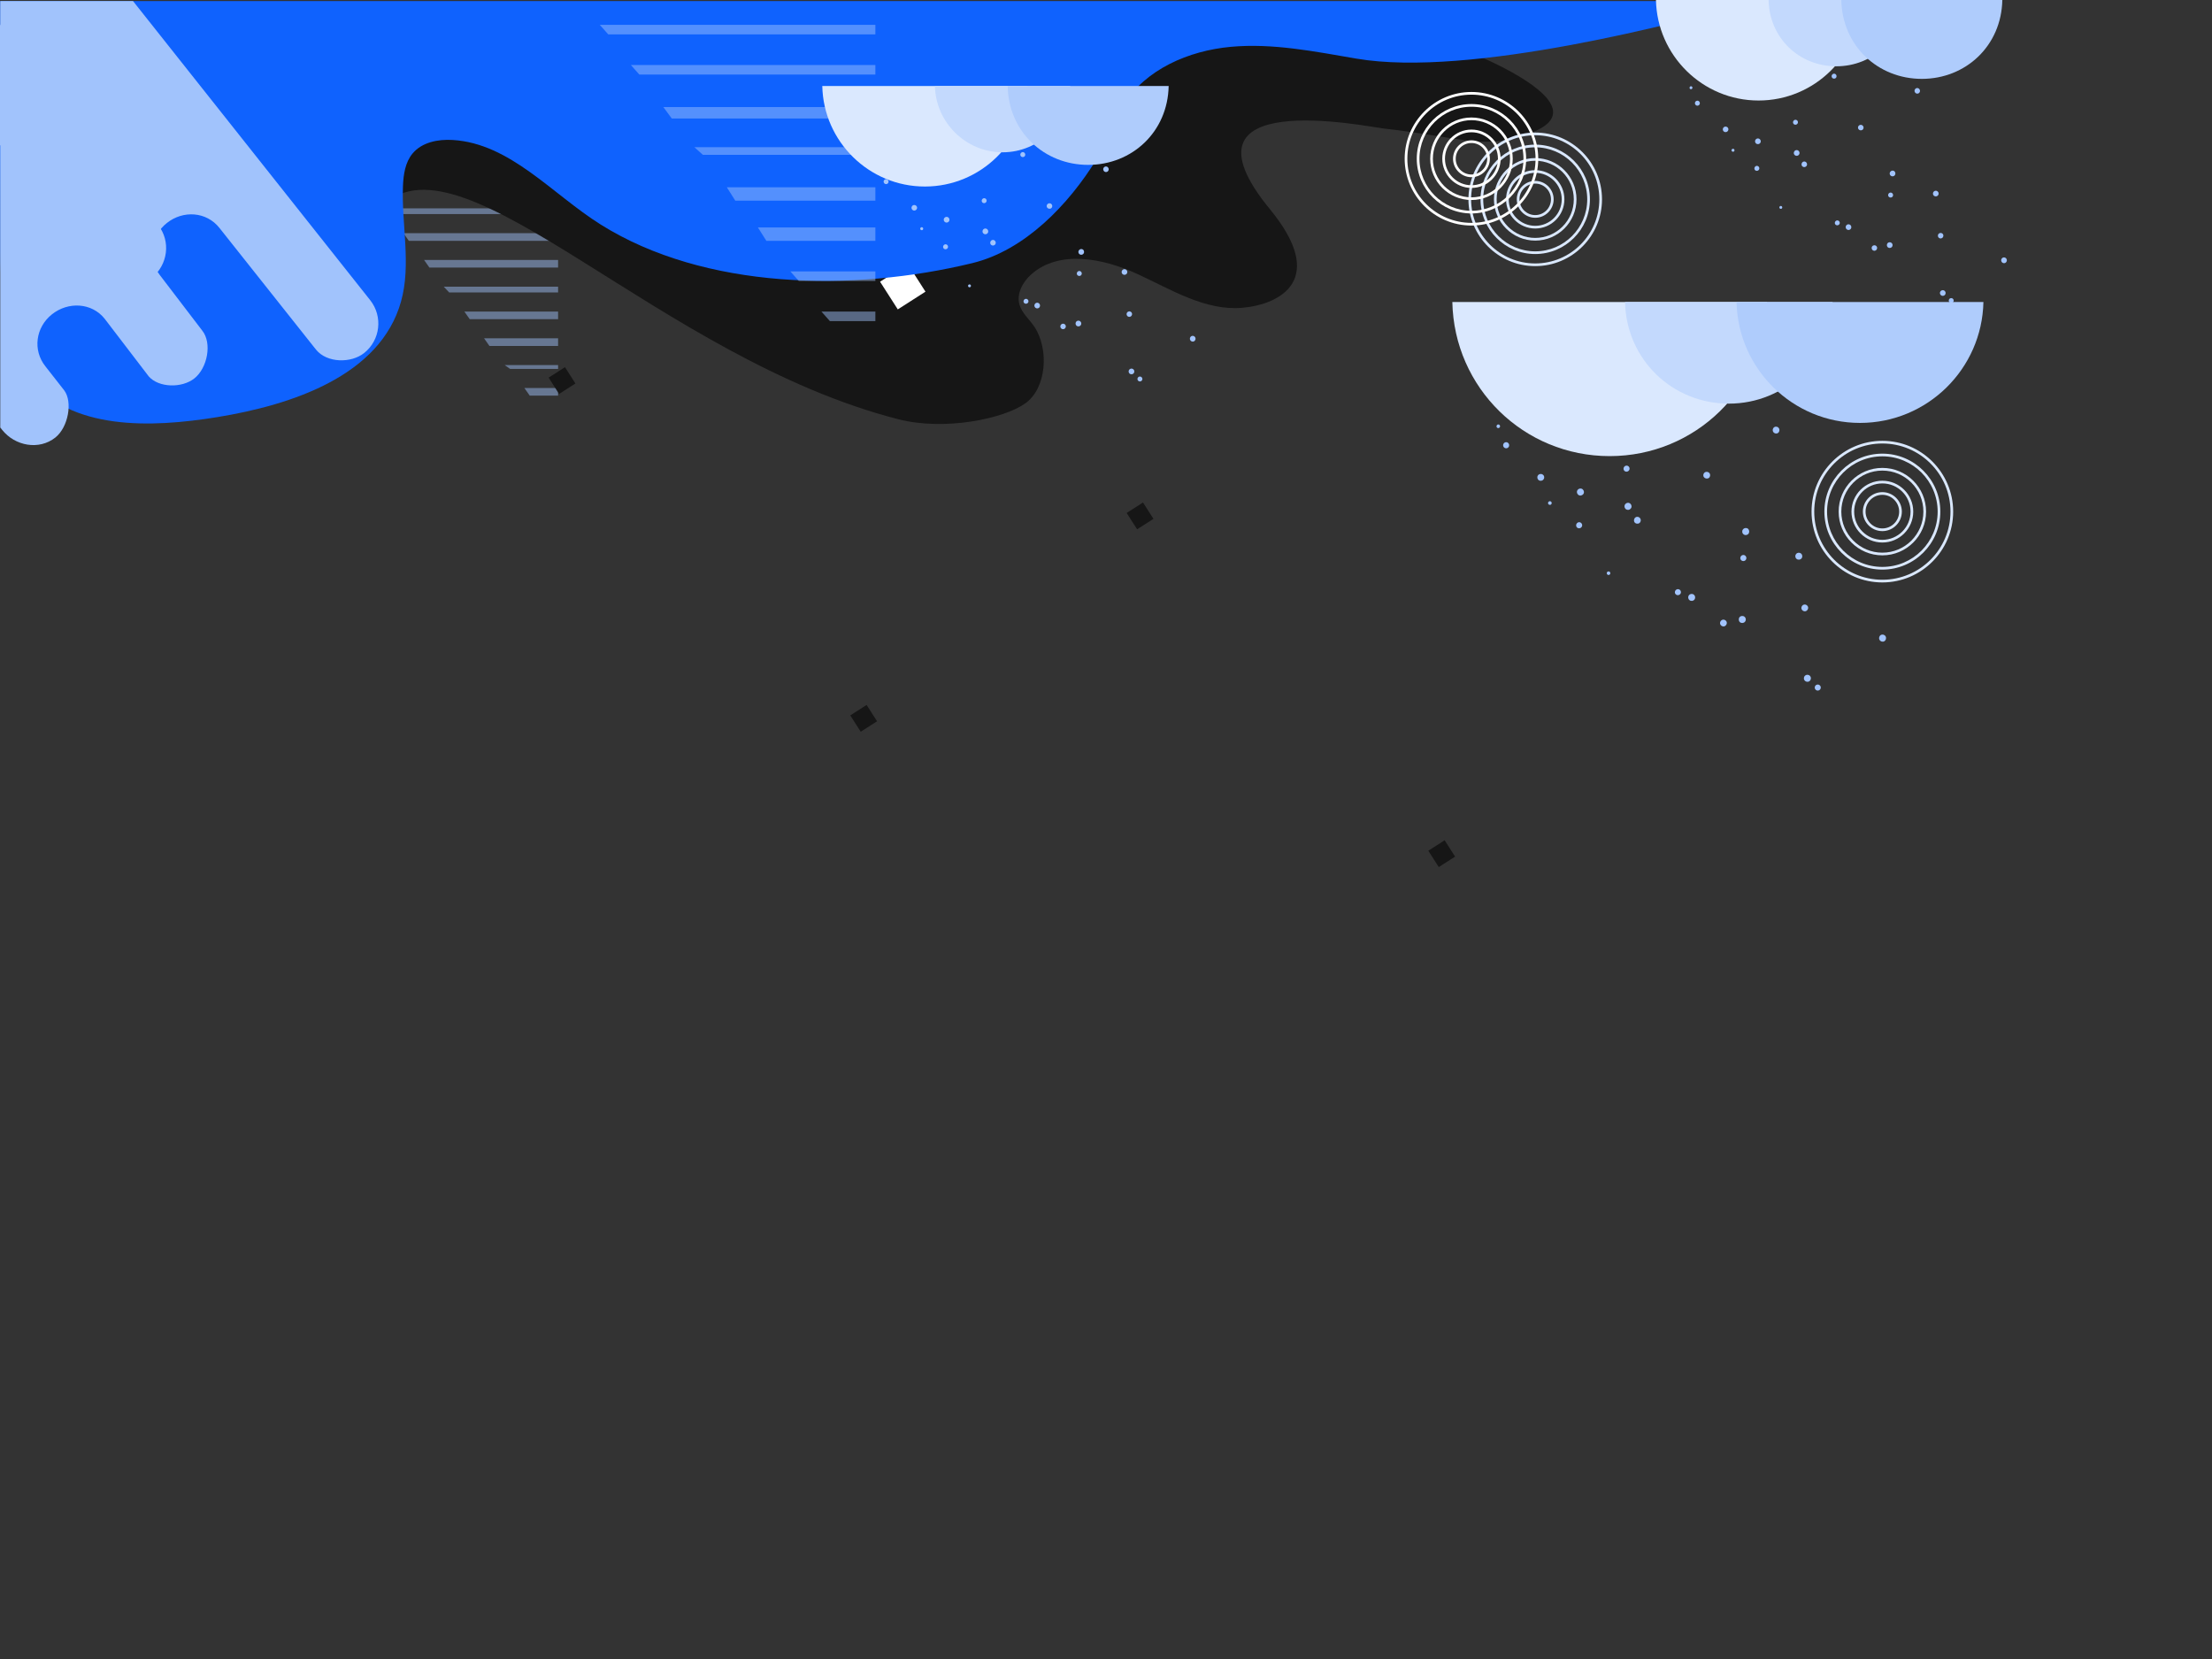 <?xml version="1.0" encoding="UTF-8"?><svg xmlns="http://www.w3.org/2000/svg" xmlns:xlink="http://www.w3.org/1999/xlink" version="1.1" id="Layer_1" x="0px" y="0px" width="800px" height="600px" viewBox="0 0 800 600" style="enable-background:new 0 0 800 600;" xml:space="preserve">
<rect x="0" y="0" width="800" height="600" fill="#333333" stroke="none"/>
<g style="opacity:0.47;">
	<polygon points="140.732,77.42 201.844,77.42 201.844,75.346 138.788,75.346  " fill="#A1C3FC"/>
	<polygon points="147.858,87.097 201.844,87.097 201.844,84.332 145.914,84.332  " fill="#A1C3FC"/>
	<polygon points="155.308,96.775 201.844,96.775 201.844,94.01 153.364,94.01  " fill="#A1C3FC"/>
	<polygon points="162.435,105.761 201.844,105.761 201.844,103.687 160.491,103.687  " fill="#A1C3FC"/>
	<polygon points="169.885,115.438 201.844,115.438 201.844,112.673 167.941,112.673  " fill="#A1C3FC"/>
	<polygon points="177.011,125.116 201.844,125.116 201.844,122.351 175.067,122.351  " fill="#A1C3FC"/>
	<polygon points="184.461,133.411 201.844,133.411 201.844,132.028 182.518,132.028  " fill="#A1C3FC"/>
	<polygon points="191.588,143.088 201.844,143.088 201.844,140.323 189.644,140.323  " fill="#A1C3FC"/>
</g>
<g>
	<g>
		<path d="M680.78,192.082c-3.885,0-7.044-3.16-7.044-7.044c0-3.885,3.16-7.046,7.044-7.046    c3.885,0,7.046,3.16,7.046,7.046C687.826,188.922,684.666,192.082,680.78,192.082z M680.78,178.961    c-3.35,0-6.075,2.726-6.075,6.076c0,3.35,2.726,6.075,6.075,6.075c3.35,0,6.076-2.726,6.076-6.075    C686.856,181.687,684.131,178.961,680.78,178.961z" fill="#DAE8FE"/>
	</g>
	<g>
		<path d="M680.78,196.207c-6.158,0-11.17-5.011-11.17-11.17c0-6.16,5.011-11.171,11.17-11.171    c6.16,0,11.171,5.011,11.171,11.171C691.951,191.196,686.94,196.207,680.78,196.207z M680.78,174.836    c-5.625,0-10.2,4.577-10.2,10.201s4.575,10.2,10.2,10.2s10.201-4.575,10.201-10.2C690.982,179.413,686.405,174.836,680.78,174.836    z" fill="#DAE8FE"/>
	</g>
	<g>
		<path d="M680.78,200.848c-8.718,0-15.811-7.093-15.811-15.811c0-8.719,7.093-15.812,15.811-15.812    c8.719,0,15.812,7.093,15.812,15.812C696.592,193.755,689.499,200.848,680.78,200.848z M680.78,170.195    c-8.184,0-14.841,6.659-14.841,14.842s6.657,14.841,14.841,14.841s14.842-6.657,14.842-14.841S688.964,170.195,680.78,170.195z" fill="#DAE8FE"/>
	</g>
	<g>
		<path d="M680.78,206.004c-11.562,0-20.968-9.406-20.968-20.967c0-11.562,9.406-20.968,20.968-20.968    s20.968,9.406,20.968,20.968C701.748,196.598,692.342,206.004,680.78,206.004z M680.78,165.039    c-11.027,0-19.998,8.972-19.998,19.998s8.972,19.997,19.999,19.997s19.998-8.97,19.998-19.997    C700.779,174.01,691.807,165.039,680.78,165.039z" fill="#DAE8FE"/>
	</g>
	<g>
		<path d="M680.78,210.645c-14.12,0-25.608-11.488-25.608-25.608c0-14.121,11.488-25.609,25.608-25.609    c14.121,0,25.609,11.488,25.609,25.609C706.389,199.157,694.901,210.645,680.78,210.645z M680.78,160.398    c-13.586,0-24.638,11.053-24.638,24.64c0,13.586,11.052,24.638,24.638,24.638s24.64-11.052,24.64-24.638    C705.42,171.451,694.366,160.398,680.78,160.398z" fill="#DAE8FE"/>
	</g>
</g>
<path d="M459.344,75.731c-36.733-44.708,34.868-29.966,40.927-29.278c29.363,3.337,36.963,8.172,54.056,1.335  c30.031-12.012-40.907-37.066-48.717-37.372c-151.78-5.943-247.979,39.228-398.169,16.523c3.626,13.685,7.251,27.37,10.877,41.055  c-2.328-7.047,3.946-14.628,11.168-16.338c7.222-1.71,3.818,27.47,9.243,22.406c29.084-27.145,99.909,55.482,186.138,77.558  c16.814,4.304,38.114-0.163,45.935-5.729c7.822-5.566,8.609-19.698,3.308-27.702c-1.794-2.708-4.528-4.901-5.41-8.027  c-1.114-3.953,1.166-8.153,4.228-10.889c10.109-9.027,26.029-5.876,38.343-0.217c12.315,5.658,24.707,13.492,38.202,12.248  C462.972,110.06,480.251,101.177,459.344,75.731z" fill="rgb(22,22,22)"/>
<path id="texture-2_7_" d="M582.379,207.15c-0.083-0.346-0.435-0.555-0.78-0.471  c-0.346,0.083-0.555,0.435-0.471,0.78c0.083,0.346,0.435,0.555,0.78,0.471l0,0C582.253,207.848,582.466,207.499,582.379,207.15  L582.379,207.15z M542.426,154.511c0.19-0.311,0.091-0.718-0.22-0.907l0,0c-0.279-0.182-0.653-0.104-0.834,0.175  c-0.016,0.021-0.031,0.048-0.04,0.075c-0.189,0.295-0.106,0.684,0.187,0.877C541.829,154.913,542.236,154.821,542.426,154.511  L542.426,154.511L542.426,154.511z M560.946,182.472c0.273-0.237,0.326-0.641,0.126-0.94c-0.221-0.294-0.644-0.352-0.94-0.126  c-0.294,0.221-0.352,0.644-0.126,0.94C560.245,182.616,560.645,182.672,560.946,182.472z M643.014,156.602  c0.565-0.383,0.72-1.147,0.348-1.721c-0.339-0.565-1.069-0.749-1.633-0.414c-0.02,0.012-0.039,0.021-0.055,0.036  c-0.565,0.383-0.72,1.147-0.348,1.721C641.686,156.794,642.443,156.964,643.014,156.602L643.014,156.602z M617.962,172.902  c0.568-0.387,0.711-1.159,0.322-1.724c-0.379-0.556-1.134-0.709-1.697-0.342c-0.572,0.362-0.74,1.116-0.378,1.687l0,0  C616.61,173.088,617.373,173.251,617.962,172.902z M592.853,189.205c0.568-0.364,0.733-1.114,0.369-1.683  c-0.008-0.011-0.016-0.023-0.023-0.034c-0.339-0.565-1.069-0.749-1.633-0.414c-0.02,0.012-0.039,0.021-0.055,0.036  c-0.563,0.396-0.728,1.159-0.379,1.753C591.515,189.422,592.281,189.577,592.853,189.205z M653.921,219.598  c-0.144-0.663-0.797-1.082-1.463-0.935c-0.662,0.144-1.081,0.798-0.935,1.463c0.142,0.649,0.776,1.067,1.429,0.942  C653.618,220.921,654.048,220.269,653.921,219.598L653.921,219.598z M624.504,225.067c-0.144-0.663-0.797-1.082-1.463-0.935  c-0.662,0.144-1.081,0.798-0.935,1.463c0.142,0.649,0.776,1.067,1.429,0.942C624.199,226.393,624.631,225.738,624.504,225.067  L624.504,225.067z M592.148,124.03c0.374-0.572,0.225-1.338-0.345-1.721c-0.547-0.384-1.299-0.247-1.683,0.301  c-0.003,0.003-0.005,0.007-0.008,0.01c-0.404,0.516-0.312,1.26,0.203,1.665c0.025,0.019,0.049,0.037,0.078,0.059  C590.973,124.707,591.732,124.575,592.148,124.03z M575.192,148.698c0.368-0.576,0.232-1.338-0.31-1.751  c-0.572-0.374-1.339-0.221-1.721,0.345c-0.383,0.56-0.24,1.327,0.32,1.707c0.007,0.005,0.015,0.011,0.018,0.013  c0.547,0.384,1.299,0.247,1.68-0.297C575.186,148.705,575.189,148.702,575.192,148.698z M558.267,173.331  c0.384-0.531,0.27-1.271-0.261-1.653c-0.015-0.011-0.031-0.023-0.048-0.031c-0.544-0.404-1.313-0.285-1.717,0.259  c-0.013,0.018-0.024,0.032-0.037,0.049c-0.384,0.569-0.234,1.342,0.331,1.723c0.569,0.384,1.342,0.234,1.723-0.331  C558.262,173.338,558.264,173.334,558.267,173.331z M658.516,248.573c-0.056-0.601-0.585-1.049-1.188-1.004  c-0.603,0.05-1.053,0.581-1.004,1.188c0.048,0.606,0.581,1.053,1.188,1.004l0,0C658.113,249.703,658.56,249.176,658.516,248.573z   M606.261,149.766c0.38-0.49,0.312-1.188-0.156-1.596c-0.449-0.382-1.12-0.328-1.503,0.12c-0.011,0.015-0.019,0.025-0.029,0.039  c-0.4,0.458-0.352,1.153,0.108,1.548c0.007,0.005,0.01,0.008,0.018,0.013C605.168,150.262,605.85,150.211,606.261,149.766  L606.261,149.766z M589.12,170.177c0.38-0.467,0.308-1.153-0.153-1.533c-0.449-0.382-1.12-0.328-1.503,0.12  c-0.011,0.015-0.019,0.025-0.029,0.039c-0.4,0.458-0.352,1.153,0.105,1.553c0.007,0.005,0.01,0.008,0.018,0.013  C588.042,170.733,588.734,170.651,589.12,170.177L589.12,170.177z M571.951,190.682c0.4-0.458,0.352-1.153-0.105-1.553  c-0.007-0.005-0.01-0.008-0.018-0.013c-0.424-0.386-1.082-0.35-1.469,0.075c-0.024,0.026-0.046,0.054-0.067,0.082  c-0.4,0.458-0.352,1.153,0.105,1.553c0.007,0.005,0.01,0.008,0.018,0.013C570.887,191.199,571.563,191.133,571.951,190.682  L571.951,190.682z M631.038,202.8c0.529-0.299,0.727-0.966,0.438-1.503c-0.278-0.536-0.933-0.746-1.469-0.469  c-0.534,0.29-0.757,0.948-0.503,1.499C629.802,202.876,630.481,203.084,631.038,202.8L631.038,202.8z M607.337,215.128  c0.527-0.252,0.754-0.883,0.502-1.411c-0.009-0.018-0.021-0.038-0.027-0.059c-0.278-0.536-0.933-0.746-1.469-0.469  c-0.534,0.29-0.757,0.948-0.503,1.499C606.133,215.218,606.799,215.415,607.337,215.128L607.337,215.128z M553.776,135.873  c0.185-0.547-0.107-1.138-0.652-1.327c-0.023-0.007-0.044-0.017-0.063-0.019c-0.572-0.198-1.199,0.106-1.398,0.68  c-0.004,0.012-0.009,0.026-0.011,0.036c-0.157,0.585,0.171,1.192,0.751,1.379c0.569,0.185,1.179-0.131,1.364-0.701  C553.768,135.906,553.769,135.89,553.776,135.873L553.776,135.873z M545.764,161.363c0.18-0.585-0.136-1.21-0.718-1.409  c-0.592-0.169-1.215,0.171-1.383,0.765c-0.164,0.563,0.142,1.159,0.695,1.358c0.563,0.202,1.188-0.092,1.389-0.655  C545.754,161.406,545.76,161.383,545.764,161.363L545.764,161.363z M681.468,231.927c0.607-0.358,0.831-1.125,0.505-1.753  c-0.331-0.619-1.098-0.859-1.719-0.534c-0.615,0.352-0.839,1.129-0.505,1.753C680.081,232.012,680.847,232.252,681.468,231.927  L681.468,231.927z M654.261,246.44c0.623-0.328,0.859-1.098,0.534-1.718c-0.325-0.621-1.098-0.859-1.718-0.534  c-0.623,0.328-0.859,1.098-0.534,1.718C652.871,246.528,653.641,246.765,654.261,246.44L654.261,246.44z M581.764,148.831  c0.187-0.69-0.195-1.404-0.875-1.627c-0.686-0.185-1.394,0.225-1.575,0.915c-0.178,0.664,0.2,1.347,0.851,1.555  C580.838,149.863,581.541,149.495,581.764,148.831L581.764,148.831z M572.81,178.326c0.189-0.672-0.178-1.375-0.842-1.597  c-0.674-0.208-1.389,0.168-1.597,0.842c-0.208,0.674,0.168,1.389,0.842,1.597C571.885,179.363,572.593,178.988,572.81,178.326  L572.81,178.326z M632.364,193.038c0.417-0.561,0.333-1.349-0.184-1.817c-0.556-0.424-1.348-0.328-1.786,0.217  c-0.451,0.525-0.393,1.316,0.136,1.768c0.007,0.005,0.015,0.011,0.021,0.016C631.099,193.676,631.908,193.592,632.364,193.038  C632.362,193.042,632.364,193.038,632.364,193.038L632.364,193.038z M612.78,216.886c0.449-0.553,0.367-1.363-0.18-1.814  c0,0,0,0-0.003-0.003c-0.532-0.433-1.32-0.351-1.75,0.183l0,0c-0.444,0.54-0.37,1.338,0.167,1.781  C611.54,217.482,612.33,217.411,612.78,216.886L612.78,216.886z M651.53,201.978c0.449-0.531,0.381-1.331-0.154-1.782  c-0.535-0.453-1.331-0.381-1.783,0.153c-0.435,0.521-0.386,1.293,0.117,1.75C650.251,202.567,651.062,202.512,651.53,201.978  L651.53,201.978z M631.074,224.888c0.465-0.536,0.41-1.347-0.124-1.815c-0.524-0.444-1.309-0.403-1.785,0.091  c-0.46,0.545-0.419,1.351,0.09,1.846C629.799,225.463,630.597,225.404,631.074,224.888L631.074,224.888z M590.011,183.539  c0.218-0.672-0.144-1.398-0.812-1.63c-0.657-0.223-1.373,0.124-1.596,0.781c-0.252,0.636,0.059,1.357,0.695,1.609  c0.017,0.008,0.033,0.015,0.053,0.017c0.658,0.252,1.395-0.079,1.643-0.741C590.003,183.566,590.008,183.554,590.011,183.539  L590.011,183.539z" fill="#A1C3FC"/>
<path id="texture-2_8_" d="M644.563,74.888c-0.068-0.281-0.355-0.452-0.635-0.384  c-0.281,0.068-0.452,0.355-0.383,0.636c0.068,0.281,0.355,0.452,0.635,0.384l0,0C644.46,75.456,644.634,75.172,644.563,74.888  L644.563,74.888z M612.019,32.01c0.155-0.254,0.074-0.585-0.179-0.739l0,0c-0.227-0.148-0.532-0.084-0.68,0.142  c-0.013,0.017-0.026,0.039-0.032,0.061c-0.153,0.241-0.086,0.557,0.153,0.715C611.533,32.339,611.865,32.263,612.019,32.01  L612.019,32.01L612.019,32.01z M627.104,54.787c0.222-0.194,0.266-0.522,0.102-0.766c-0.18-0.239-0.525-0.287-0.766-0.102  c-0.239,0.18-0.287,0.525-0.102,0.766C626.534,54.904,626.86,54.949,627.104,54.787z M693.953,33.714  c0.46-0.312,0.586-0.935,0.283-1.402c-0.276-0.46-0.871-0.61-1.33-0.337c-0.017,0.01-0.032,0.017-0.045,0.029  c-0.46,0.312-0.586,0.935-0.283,1.402C692.872,33.87,693.489,34.009,693.953,33.714L693.953,33.714z M673.547,46.992  c0.462-0.315,0.579-0.944,0.263-1.405c-0.308-0.453-0.924-0.578-1.383-0.279c-0.465,0.295-0.603,0.909-0.308,1.374l0,0  C672.447,47.142,673.067,47.275,673.547,46.992z M653.094,60.271c0.462-0.297,0.597-0.908,0.301-1.37  c-0.006-0.009-0.013-0.019-0.019-0.028c-0.276-0.46-0.871-0.61-1.33-0.337c-0.017,0.01-0.032,0.017-0.045,0.029  c-0.459,0.322-0.593,0.944-0.308,1.428C652.006,60.448,652.629,60.574,653.094,60.271z M702.838,85.028  c-0.117-0.54-0.65-0.881-1.192-0.761c-0.539,0.117-0.881,0.65-0.761,1.191c0.116,0.529,0.633,0.869,1.164,0.767  C702.591,86.105,702.941,85.574,702.838,85.028L702.838,85.028z M678.877,89.483c-0.117-0.54-0.65-0.881-1.191-0.761  c-0.539,0.117-0.881,0.65-0.761,1.191c0.116,0.529,0.632,0.869,1.164,0.767C678.628,90.562,678.98,90.029,678.877,89.483  L678.877,89.483z M652.52,7.182c0.305-0.465,0.183-1.089-0.281-1.402c-0.446-0.312-1.058-0.2-1.37,0.245  c-0.002,0.003-0.004,0.006-0.006,0.008c-0.329,0.42-0.254,1.026,0.166,1.356c0.02,0.015,0.04,0.03,0.064,0.048  C651.564,7.734,652.181,7.627,652.52,7.182z M638.708,27.276c0.299-0.469,0.189-1.089-0.252-1.426  c-0.465-0.305-1.091-0.18-1.402,0.281c-0.312,0.456-0.195,1.08,0.261,1.391c0.005,0.004,0.012,0.009,0.015,0.011  c0.446,0.312,1.058,0.2,1.368-0.242C638.704,27.281,638.706,27.279,638.708,27.276z M624.923,47.341  c0.312-0.433,0.219-1.035-0.213-1.347c-0.012-0.009-0.026-0.019-0.039-0.026c-0.443-0.329-1.07-0.232-1.398,0.211  c-0.011,0.015-0.02,0.026-0.03,0.04c-0.313,0.464-0.19,1.093,0.27,1.403c0.464,0.313,1.093,0.19,1.403-0.27  C624.919,47.346,624.921,47.344,624.923,47.341z M706.581,108.629c-0.046-0.49-0.476-0.854-0.968-0.818  c-0.491,0.041-0.858,0.474-0.818,0.968c0.039,0.494,0.474,0.858,0.968,0.818l0,0C706.253,109.55,706.617,109.121,706.581,108.629z   M664.017,28.146c0.309-0.4,0.254-0.968-0.126-1.3c-0.366-0.311-0.912-0.267-1.224,0.098c-0.009,0.012-0.015,0.02-0.024,0.032  c-0.326,0.373-0.287,0.939,0.088,1.261c0.005,0.004,0.008,0.006,0.015,0.011C663.126,28.55,663.682,28.508,664.017,28.146  L664.017,28.146z M650.054,44.771c0.31-0.381,0.251-0.939-0.125-1.249c-0.366-0.311-0.913-0.267-1.224,0.098  c-0.009,0.012-0.015,0.02-0.024,0.032c-0.326,0.373-0.287,0.939,0.085,1.264c0.006,0.004,0.008,0.006,0.015,0.011  C649.176,45.224,649.741,45.158,650.054,44.771L650.054,44.771z M636.069,61.473c0.326-0.373,0.287-0.939-0.085-1.264  c-0.006-0.004-0.008-0.006-0.015-0.011c-0.346-0.315-0.882-0.285-1.197,0.061c-0.02,0.021-0.037,0.044-0.055,0.067  c-0.326,0.373-0.287,0.939,0.085,1.264c0.005,0.004,0.008,0.006,0.015,0.011C635.202,61.895,635.752,61.84,636.069,61.473  L636.069,61.473z M684.199,71.345c0.431-0.244,0.592-0.787,0.357-1.224c-0.227-0.437-0.76-0.608-1.197-0.382  c-0.435,0.236-0.617,0.772-0.409,1.221C683.191,71.407,683.745,71.576,684.199,71.345L684.199,71.345z M664.893,81.386  c0.429-0.205,0.614-0.72,0.409-1.149c-0.008-0.015-0.017-0.031-0.022-0.048c-0.227-0.437-0.76-0.608-1.197-0.382  c-0.435,0.236-0.617,0.772-0.409,1.221C663.912,81.46,664.454,81.62,664.893,81.386L664.893,81.386z M621.265,16.829  c0.151-0.446-0.087-0.927-0.531-1.08c-0.019-0.006-0.035-0.014-0.051-0.016c-0.465-0.161-0.977,0.086-1.139,0.554  c-0.003,0.01-0.008,0.021-0.009,0.029c-0.128,0.476,0.14,0.971,0.611,1.123c0.463,0.151,0.961-0.107,1.111-0.571  C621.258,16.856,621.259,16.842,621.265,16.829L621.265,16.829z M614.738,37.592c0.147-0.476-0.111-0.986-0.585-1.147  c-0.482-0.138-0.989,0.14-1.127,0.623c-0.133,0.459,0.115,0.944,0.565,1.107c0.458,0.165,0.968-0.075,1.132-0.534  C614.73,37.627,614.736,37.609,614.738,37.592L614.738,37.592z M725.277,95.07c0.494-0.292,0.677-0.917,0.411-1.428  c-0.27-0.505-0.894-0.7-1.4-0.435c-0.5,0.287-0.684,0.92-0.411,1.428C724.146,95.14,724.771,95.335,725.277,95.07L725.277,95.07z   M703.115,106.892c0.507-0.268,0.7-0.894,0.435-1.4c-0.265-0.505-0.894-0.7-1.4-0.435c-0.507,0.268-0.7,0.894-0.435,1.4  C701.983,106.964,702.61,107.156,703.115,106.892L703.115,106.892z M644.062,27.384c0.152-0.562-0.159-1.143-0.713-1.325  c-0.559-0.15-1.135,0.184-1.282,0.745c-0.144,0.541,0.163,1.096,0.693,1.266C643.307,28.224,643.881,27.924,644.062,27.384  L644.062,27.384z M636.769,51.409c0.154-0.547-0.145-1.12-0.686-1.301c-0.549-0.169-1.131,0.137-1.301,0.686  c-0.169,0.549,0.137,1.132,0.686,1.301C636.014,52.254,636.592,51.949,636.769,51.409L636.769,51.409z M685.279,63.393  c0.339-0.457,0.272-1.098-0.15-1.479c-0.453-0.346-1.098-0.267-1.454,0.177c-0.367,0.427-0.32,1.072,0.111,1.441  c0.006,0.004,0.012,0.009,0.017,0.013C684.248,63.912,684.908,63.844,685.279,63.393C685.277,63.396,685.279,63.393,685.279,63.393  L685.279,63.393z M669.326,82.819c0.366-0.451,0.299-1.111-0.147-1.477c0,0,0,0-0.003-0.002c-0.433-0.353-1.075-0.286-1.425,0.149  l0,0c-0.362,0.44-0.302,1.09,0.135,1.451C668.316,83.304,668.959,83.246,669.326,82.819L669.326,82.819z M700.891,70.675  c0.366-0.433,0.31-1.084-0.125-1.452c-0.435-0.369-1.084-0.31-1.452,0.125c-0.355,0.424-0.315,1.053,0.095,1.425  C699.849,71.155,700.509,71.11,700.891,70.675L700.891,70.675z M684.228,89.337c0.379-0.437,0.334-1.097-0.101-1.479  c-0.427-0.362-1.066-0.328-1.454,0.074c-0.375,0.444-0.341,1.1,0.073,1.503C683.189,89.805,683.839,89.756,684.228,89.337  L684.228,89.337z M650.78,55.656c0.177-0.547-0.117-1.139-0.661-1.328c-0.535-0.182-1.118,0.101-1.3,0.637  c-0.205,0.518,0.048,1.105,0.566,1.31c0.014,0.006,0.027,0.012,0.044,0.015c0.536,0.205,1.136-0.065,1.338-0.603  C650.773,55.678,650.777,55.668,650.78,55.656L650.78,55.656z" fill="#A1C3FC"/>
<g>
	<g>
		<path d="M555.234,78.757c-3.675,0-6.665-2.99-6.665-6.665s2.99-6.665,6.665-6.665s6.666,2.99,6.666,6.665    C561.9,75.768,558.909,78.757,555.234,78.757z M555.234,66.397c-3.14,0-5.696,2.556-5.696,5.696s2.556,5.696,5.696,5.696    c3.141,0,5.697-2.556,5.697-5.696C560.93,68.952,558.375,66.397,555.234,66.397z" fill="#DAE8FE"/>
	</g>
	<g>
		<path d="M555.234,82.644c-5.818,0-10.551-4.734-10.551-10.552c0-5.818,4.734-10.551,10.551-10.551    c5.819,0,10.553,4.733,10.553,10.551C565.786,77.91,561.052,82.644,555.234,82.644z M555.234,62.51    c-5.284,0-9.582,4.299-9.582,9.582c0,5.284,4.298,9.583,9.582,9.583s9.583-4.299,9.583-9.583    C564.817,66.809,560.517,62.51,555.234,62.51z" fill="#DAE8FE"/>
	</g>
	<g>
		<path d="M555.234,87.016c-8.229,0-14.923-6.695-14.923-14.924s6.695-14.924,14.923-14.924    c8.229,0,14.925,6.695,14.925,14.924C570.158,80.322,563.463,87.016,555.234,87.016z M555.234,58.138    c-7.694,0-13.954,6.26-13.954,13.955s6.26,13.955,13.954,13.955c7.695,0,13.955-6.26,13.955-13.955S562.929,58.138,555.234,58.138    z" fill="#DAE8FE"/>
	</g>
	<g>
		<path d="M555.234,91.874c-10.907,0-19.781-8.874-19.781-19.782s8.874-19.782,19.781-19.782    c10.909,0,19.782,8.874,19.782,19.782C575.016,83,566.142,91.874,555.234,91.874z M555.234,53.28    c-10.373,0-18.812,8.439-18.812,18.812s8.439,18.812,18.812,18.812c10.374,0,18.813-8.439,18.813-18.812    C574.046,61.719,565.607,53.28,555.234,53.28z" fill="#DAE8FE"/>
	</g>
	<g>
		<path d="M555.234,96.247c-13.318,0-24.154-10.835-24.154-24.154s10.835-24.154,24.154-24.154    c13.319,0,24.154,10.835,24.154,24.154C579.388,85.411,568.553,96.247,555.234,96.247z M555.234,48.907    c-12.784,0-23.184,10.4-23.184,23.185c0,12.785,10.4,23.185,23.184,23.185s23.185-10.4,23.185-23.185    C578.418,59.308,568.018,48.907,555.234,48.907z" fill="#DAE8FE"/>
	</g>
</g>
<g>
	<g>
		<path d="M532.172,64.082c-3.675,0-6.665-2.99-6.665-6.666c0-3.675,2.99-6.665,6.665-6.665    c3.675,0,6.665,2.99,6.665,6.665C538.837,61.092,535.847,64.082,532.172,64.082z M532.172,51.72c-3.14,0-5.696,2.556-5.696,5.696    c0,3.141,2.556,5.696,5.696,5.696s5.696-2.556,5.696-5.696C537.868,54.276,535.312,51.72,532.172,51.72z" fill="rgb(255,255,255)"/>
	</g>
	<g>
		<path d="M532.172,67.968c-5.818,0-10.551-4.734-10.551-10.552c0-5.818,4.734-10.551,10.551-10.551    c5.818,0,10.551,4.733,10.551,10.551S537.989,67.968,532.172,67.968z M532.172,47.834c-5.284,0-9.582,4.299-9.582,9.582    c0,5.284,4.298,9.583,9.582,9.583s9.582-4.299,9.582-9.583C541.754,52.133,537.456,47.834,532.172,47.834z" fill="rgb(255,255,255)"/>
	</g>
	<g>
		<path d="M532.172,72.34c-8.229,0-14.923-6.695-14.923-14.924c0-8.229,6.695-14.923,14.923-14.923    c8.229,0,14.925,6.695,14.925,14.923C547.097,65.646,540.401,72.34,532.172,72.34z M532.172,43.462    c-7.694,0-13.954,6.26-13.954,13.954c0,7.695,6.26,13.955,13.954,13.955c7.695,0,13.955-6.26,13.955-13.955    C546.127,49.722,539.867,43.462,532.172,43.462z" fill="rgb(255,255,255)"/>
	</g>
	<g>
		<path d="M532.172,77.198c-10.909,0-19.782-8.874-19.782-19.782s8.874-19.782,19.782-19.782    c10.908,0,19.782,8.874,19.782,19.782C551.954,68.324,543.08,77.198,532.172,77.198z M532.172,38.604    c-10.374,0-18.813,8.439-18.813,18.812c0,10.374,8.439,18.813,18.813,18.813c10.374,0,18.813-8.439,18.813-18.813    C550.985,47.044,542.545,38.604,532.172,38.604z" fill="rgb(255,255,255)"/>
	</g>
	<g>
		<path d="M532.172,81.571c-13.319,0-24.154-10.835-24.154-24.154c0-13.318,10.835-24.154,24.154-24.154    c13.319,0,24.154,10.835,24.154,24.154C556.326,70.735,545.491,81.571,532.172,81.571z M532.172,34.232    c-12.784,0-23.185,10.4-23.185,23.184c0,12.785,10.401,23.185,23.185,23.185s23.185-10.4,23.185-23.185    C555.357,44.632,544.956,34.232,532.172,34.232z" fill="rgb(255,255,255)"/>
	</g>
</g>
<rect x="320.464" y="97.754" transform="matrix(-0.842 0.539 -0.539 -0.842 657.23 15.065)" width="11.892" height="11.892" fill="rgb(255,255,255)"/>
<rect x="408.691" y="183.077" transform="matrix(-0.842 0.539 -0.539 -0.842 859.959 121.51)" width="7.018" height="7.018" fill="rgb(22,22,22)"/>
<rect x="517.745" y="305.226" transform="matrix(-0.842 0.539 -0.539 -0.842 1126.714 287.742)" width="7.018" height="7.018" fill="rgb(22,22,22)"/>
<rect x="111.465" y="48.792" transform="matrix(-0.842 0.539 -0.539 -0.842 245.81 37.542)" width="11.892" height="11.892" fill="rgb(255,255,255)"/>
<rect x="199.692" y="134.116" transform="matrix(-0.842 0.539 -0.539 -0.842 448.538 143.988)" width="7.018" height="7.018" fill="rgb(22,22,22)"/>
<rect x="308.746" y="256.264" transform="matrix(-0.842 0.539 -0.539 -0.842 715.294 310.219)" width="7.018" height="7.018" fill="rgb(22,22,22)"/>
<path d="M0.101,0.382C0.083,4.308-0.118,49.594,0.102,73.809c0.207,22.79-1.445,48.394,10.332,63.003  c15.257,18.925,44.117,17.954,68.111,14.05c27.344-4.45,58.99-15.093,66.479-41.766c3.788-13.492,0.137-27.857,0.712-41.86  c0.17-4.139,0.816-8.51,3.456-11.702c3.384-4.091,9.23-5.23,14.529-4.91c20.838,1.259,35.888,19.541,53.582,30.621  c37.603,23.547,91.235,24.388,134.349,13.916c18.945-4.602,34.792-21.073,45.005-37.679c3.794-6.169,5.741-13.338,9.575-19.482  c8.091-12.967,23.678-19.667,38.899-21.064c15.221-1.396,30.442,1.714,45.51,4.277c40.831,6.948,117.294-13.119,144.354-20.833  H0.101z" fill="rgb(15,98,254)"/>
<path d="M57.192,81.378L0,8.793v43.672  c1.382,0.734,1.773,1.658,2.66,2.776l34.137,43.245l0.617,0.879c3.908,4.75,12.543,4.906,17.275,1.145l0.161-0.001  C60.735,95.832,61.861,87.269,57.192,81.378z" fill="#A1C3FC"/>
<g>
	<path d="M598.898,0c0.413,20.046,16.862,36.353,37.108,36.353S672.7,20.046,673.113,0H598.898z" fill="#DAE8FE"/>
	<path d="M639.637,0c0.272,13.825,11.121,23.978,24.475,23.978S688.314,13.825,688.587,0H639.637z" fill="#C3D9FD"/>
	<path d="M665.936,0c0.324,16.59,13.231,28.524,29.116,28.524S723.844,16.59,724.168,0H665.936z" fill="#AFCCFC"/>
</g>
<g>
	<path d="M525.258,109.217c0.634,31.106,25.855,55.741,56.897,55.741c31.042,0,56.263-24.635,56.897-55.741   H525.258z" fill="#DAE8FE"/>
	<path d="M587.723,109.217c0.418,20.737,17.053,36.765,37.528,36.765s37.11-16.028,37.528-36.765H587.723z" fill="#C3D9FD"/>
	<path d="M628.048,109.217c0.497,24.194,20.287,43.737,44.643,43.737c24.357,0,44.146-19.543,44.643-43.737   H628.048z" fill="#AFCCFC"/>
</g>
<path id="texture-2_9_" d="M351.143,103.253c-0.068-0.281-0.355-0.452-0.635-0.384  c-0.281,0.068-0.452,0.355-0.383,0.636c0.068,0.281,0.355,0.452,0.635,0.384l0,0C351.04,103.82,351.214,103.536,351.143,103.253  L351.143,103.253z M318.6,60.375c0.155-0.254,0.074-0.585-0.179-0.739l0,0c-0.227-0.148-0.532-0.084-0.68,0.142  c-0.013,0.017-0.026,0.039-0.032,0.061c-0.153,0.241-0.086,0.557,0.153,0.715C318.113,60.703,318.445,60.628,318.6,60.375  L318.6,60.375L318.6,60.375z M333.685,83.151c0.222-0.194,0.266-0.522,0.102-0.766c-0.18-0.239-0.525-0.287-0.766-0.102  c-0.239,0.18-0.287,0.525-0.102,0.766C333.114,83.268,333.44,83.314,333.685,83.151z M400.534,62.078  c0.46-0.312,0.586-0.935,0.283-1.402c-0.276-0.46-0.871-0.61-1.33-0.337c-0.017,0.01-0.032,0.017-0.045,0.029  c-0.46,0.312-0.586,0.935-0.283,1.402C399.452,62.234,400.069,62.374,400.534,62.078L400.534,62.078z M380.128,75.356  c0.462-0.315,0.579-0.944,0.263-1.405c-0.308-0.453-0.924-0.578-1.383-0.279c-0.465,0.295-0.603,0.909-0.308,1.374l0,0  C379.027,75.507,379.648,75.64,380.128,75.356z M359.675,88.635c0.462-0.297,0.597-0.908,0.301-1.37  c-0.006-0.009-0.013-0.019-0.019-0.028c-0.277-0.46-0.871-0.61-1.33-0.337c-0.017,0.01-0.032,0.017-0.045,0.029  c-0.459,0.322-0.593,0.944-0.308,1.428C358.586,88.813,359.209,88.938,359.675,88.635z M409.418,113.392  c-0.117-0.54-0.65-0.881-1.191-0.761c-0.539,0.117-0.881,0.65-0.761,1.191c0.116,0.529,0.632,0.869,1.164,0.767  C409.171,114.469,409.522,113.938,409.418,113.392L409.418,113.392z M385.457,117.847c-0.117-0.54-0.65-0.881-1.192-0.761  c-0.539,0.117-0.881,0.65-0.761,1.191c0.116,0.529,0.632,0.869,1.164,0.767C385.209,118.927,385.56,118.393,385.457,117.847  L385.457,117.847z M359.101,35.547c0.305-0.465,0.183-1.089-0.281-1.402c-0.446-0.312-1.058-0.2-1.37,0.245  c-0.002,0.003-0.004,0.006-0.006,0.008c-0.329,0.42-0.254,1.026,0.166,1.356c0.02,0.015,0.04,0.03,0.064,0.048  C358.144,36.098,358.762,35.99,359.101,35.547z M345.289,55.641c0.299-0.469,0.189-1.089-0.253-1.426  c-0.465-0.305-1.091-0.18-1.402,0.281c-0.312,0.456-0.195,1.08,0.261,1.391c0.006,0.004,0.012,0.009,0.014,0.011  c0.446,0.312,1.058,0.2,1.368-0.242C345.285,55.646,345.287,55.643,345.289,55.641z M331.503,75.705  c0.312-0.433,0.219-1.035-0.213-1.347c-0.012-0.009-0.026-0.019-0.039-0.026c-0.443-0.329-1.07-0.232-1.398,0.211  c-0.011,0.015-0.02,0.026-0.03,0.04c-0.313,0.464-0.19,1.093,0.27,1.403c0.464,0.313,1.093,0.19,1.403-0.27  C331.499,75.71,331.501,75.707,331.503,75.705z M413.161,136.993c-0.046-0.49-0.476-0.854-0.968-0.818  c-0.491,0.041-0.858,0.473-0.818,0.968c0.039,0.494,0.473,0.858,0.968,0.818l0,0C412.833,137.915,413.197,137.485,413.161,136.993z   M370.597,56.511c0.309-0.4,0.254-0.968-0.126-1.3c-0.366-0.311-0.912-0.267-1.224,0.098c-0.009,0.012-0.015,0.02-0.024,0.032  c-0.326,0.373-0.287,0.939,0.088,1.261c0.006,0.004,0.008,0.006,0.015,0.011C369.707,56.915,370.262,56.872,370.597,56.511  L370.597,56.511z M356.634,73.135c0.31-0.381,0.251-0.939-0.125-1.249c-0.366-0.311-0.912-0.267-1.224,0.098  c-0.009,0.012-0.015,0.02-0.024,0.032c-0.326,0.373-0.287,0.939,0.085,1.264c0.006,0.004,0.008,0.006,0.014,0.011  C355.757,73.589,356.321,73.522,356.634,73.135L356.634,73.135z M342.649,89.838c0.326-0.373,0.287-0.939-0.085-1.264  c-0.006-0.004-0.008-0.006-0.014-0.011c-0.346-0.315-0.882-0.285-1.197,0.061c-0.02,0.021-0.037,0.044-0.055,0.067  c-0.326,0.373-0.287,0.939,0.085,1.264c0.006,0.004,0.008,0.006,0.015,0.011C341.782,90.26,342.333,90.205,342.649,89.838  L342.649,89.838z M390.779,99.71c0.431-0.244,0.592-0.787,0.357-1.224c-0.227-0.437-0.76-0.608-1.197-0.382  c-0.435,0.236-0.617,0.772-0.409,1.221C389.771,99.771,390.325,99.941,390.779,99.71L390.779,99.71z M371.473,109.751  c0.429-0.205,0.614-0.72,0.409-1.149c-0.008-0.015-0.017-0.031-0.022-0.048c-0.227-0.437-0.76-0.608-1.197-0.382  c-0.435,0.236-0.617,0.772-0.409,1.221C370.493,109.824,371.035,109.985,371.473,109.751L371.473,109.751z M327.845,45.194  c0.151-0.446-0.087-0.927-0.531-1.08c-0.019-0.006-0.035-0.014-0.051-0.016c-0.465-0.161-0.977,0.086-1.139,0.554  c-0.003,0.01-0.008,0.021-0.009,0.029c-0.128,0.476,0.14,0.971,0.611,1.123c0.464,0.151,0.961-0.107,1.111-0.571  C327.838,45.221,327.839,45.207,327.845,45.194L327.845,45.194z M321.319,65.957c0.147-0.476-0.111-0.986-0.585-1.147  c-0.482-0.138-0.989,0.14-1.127,0.623c-0.133,0.459,0.115,0.944,0.565,1.107c0.458,0.165,0.968-0.075,1.132-0.534  C321.31,65.992,321.316,65.973,321.319,65.957L321.319,65.957z M431.857,123.435c0.494-0.292,0.677-0.917,0.411-1.428  c-0.27-0.505-0.895-0.7-1.4-0.435c-0.5,0.287-0.684,0.92-0.411,1.428C430.726,123.504,431.351,123.699,431.857,123.435  L431.857,123.435z M409.696,135.256c0.507-0.268,0.7-0.894,0.435-1.4s-0.894-0.7-1.4-0.435c-0.507,0.268-0.7,0.894-0.435,1.4  C408.564,135.328,409.19,135.521,409.696,135.256L409.696,135.256z M350.642,55.748c0.152-0.562-0.159-1.143-0.713-1.325  c-0.559-0.15-1.135,0.184-1.282,0.745c-0.145,0.541,0.163,1.096,0.693,1.266C349.888,56.589,350.461,56.289,350.642,55.748  L350.642,55.748z M343.349,79.773c0.154-0.547-0.145-1.12-0.686-1.301c-0.549-0.169-1.131,0.137-1.301,0.686  c-0.169,0.549,0.137,1.131,0.686,1.301C342.595,80.619,343.172,80.313,343.349,79.773L343.349,79.773z M391.859,91.758  c0.339-0.457,0.272-1.098-0.149-1.479c-0.453-0.346-1.098-0.267-1.454,0.177c-0.367,0.427-0.32,1.072,0.111,1.441  c0.006,0.004,0.012,0.009,0.017,0.013C390.829,92.277,391.488,92.209,391.859,91.758C391.857,91.76,391.859,91.758,391.859,91.758  L391.859,91.758z M375.907,111.184c0.366-0.451,0.299-1.111-0.147-1.477c0,0,0,0-0.003-0.002c-0.433-0.353-1.075-0.286-1.425,0.149  l0,0c-0.362,0.44-0.302,1.09,0.135,1.451C374.897,111.669,375.54,111.611,375.907,111.184L375.907,111.184z M407.471,99.04  c0.366-0.433,0.31-1.084-0.125-1.452c-0.435-0.369-1.084-0.31-1.452,0.125c-0.355,0.424-0.315,1.053,0.095,1.425  C406.43,99.519,407.09,99.475,407.471,99.04L407.471,99.04z M390.808,117.701c0.379-0.437,0.334-1.097-0.101-1.479  c-0.427-0.362-1.066-0.328-1.454,0.074c-0.375,0.444-0.341,1.1,0.073,1.503C389.77,118.169,390.42,118.121,390.808,117.701  L390.808,117.701z M357.361,84.02c0.177-0.547-0.117-1.139-0.661-1.328c-0.535-0.182-1.118,0.101-1.3,0.637  c-0.205,0.518,0.048,1.105,0.566,1.31c0.014,0.006,0.027,0.012,0.044,0.015c0.536,0.205,1.136-0.065,1.338-0.603  C357.354,84.043,357.357,84.032,357.361,84.02L357.361,84.02z" fill="#A1C3FC"/>
<g style="opacity:0.47;">
	<polygon points="219.985,12.442 316.591,12.442 316.591,8.986 216.922,8.986  " fill="#A1C3FC"/>
	<polygon points="231.216,26.959 316.591,26.959 316.591,23.502 228.153,23.502  " fill="#A1C3FC"/>
	<polygon points="242.958,42.857 316.591,42.857 316.591,38.71 239.895,38.71  " fill="#A1C3FC"/>
	<polygon points="254.189,55.991 316.591,55.991 316.591,53.226 251.126,53.226  " fill="#A1C3FC"/>
	<polygon points="265.931,72.581 316.591,72.581 316.591,67.742 262.867,67.742  " fill="#A1C3FC"/>
	<polygon points="277.162,87.097 316.591,87.097 316.591,82.258 274.099,82.258  " fill="#A1C3FC"/>
	<polygon points="288.903,101.613 316.591,101.613 316.591,98.157 285.84,98.157  " fill="#A1C3FC"/>
	<polygon points="300.135,116.13 316.591,116.13 316.591,112.673 297.072,112.673  " fill="#A1C3FC"/>
</g>
<g>
	<path d="M297.393,31.106c0.413,20.046,16.862,36.353,37.108,36.353c20.245,0,36.694-16.307,37.108-36.353   H297.393z" fill="#DAE8FE"/>
	<path d="M338.13,31.106c0.272,13.134,11.122,23.978,24.475,23.978c13.353,0,24.203-10.844,24.475-23.978   H338.13z" fill="#C3D9FD"/>
	<path d="M364.43,31.106c0.324,16.59,13.23,28.524,29.116,28.524c15.885,0,28.792-11.934,29.116-28.524   H364.43z" fill="#AFCCFC"/>
</g>
<path d="M133.875,108.548L48.106,0.382H0.095v154.226l0.655,0.827  c4.67,5.891,13.379,7.483,19.265,2.806l0.002-0.002c4.644-3.691,6.353-12.839,3.205-17.063l-6.805-8.691  c-4.67-5.891-3.51-14.133,2.375-18.809l0.002-0.001c5.885-4.677,14.417-4.248,19.087,1.643l15.906,20.799  c3.58,4.115,11.966,4.344,16.514,0.73l0.002-0.002c4.732-3.76,6.445-12.754,2.851-17.265L57.868,99.564  c-4.67-5.892-3.402-14.24,2.484-18.916l0.002-0.001c5.885-4.677,14.318-4.128,18.989,1.763l34.319,43.245l0.708,0.879  c3.908,4.75,12.588,4.906,17.321,1.145l0.002-0.001C137.578,123.001,138.545,114.439,133.875,108.548z" fill="#A1C3FC"/>
</svg>